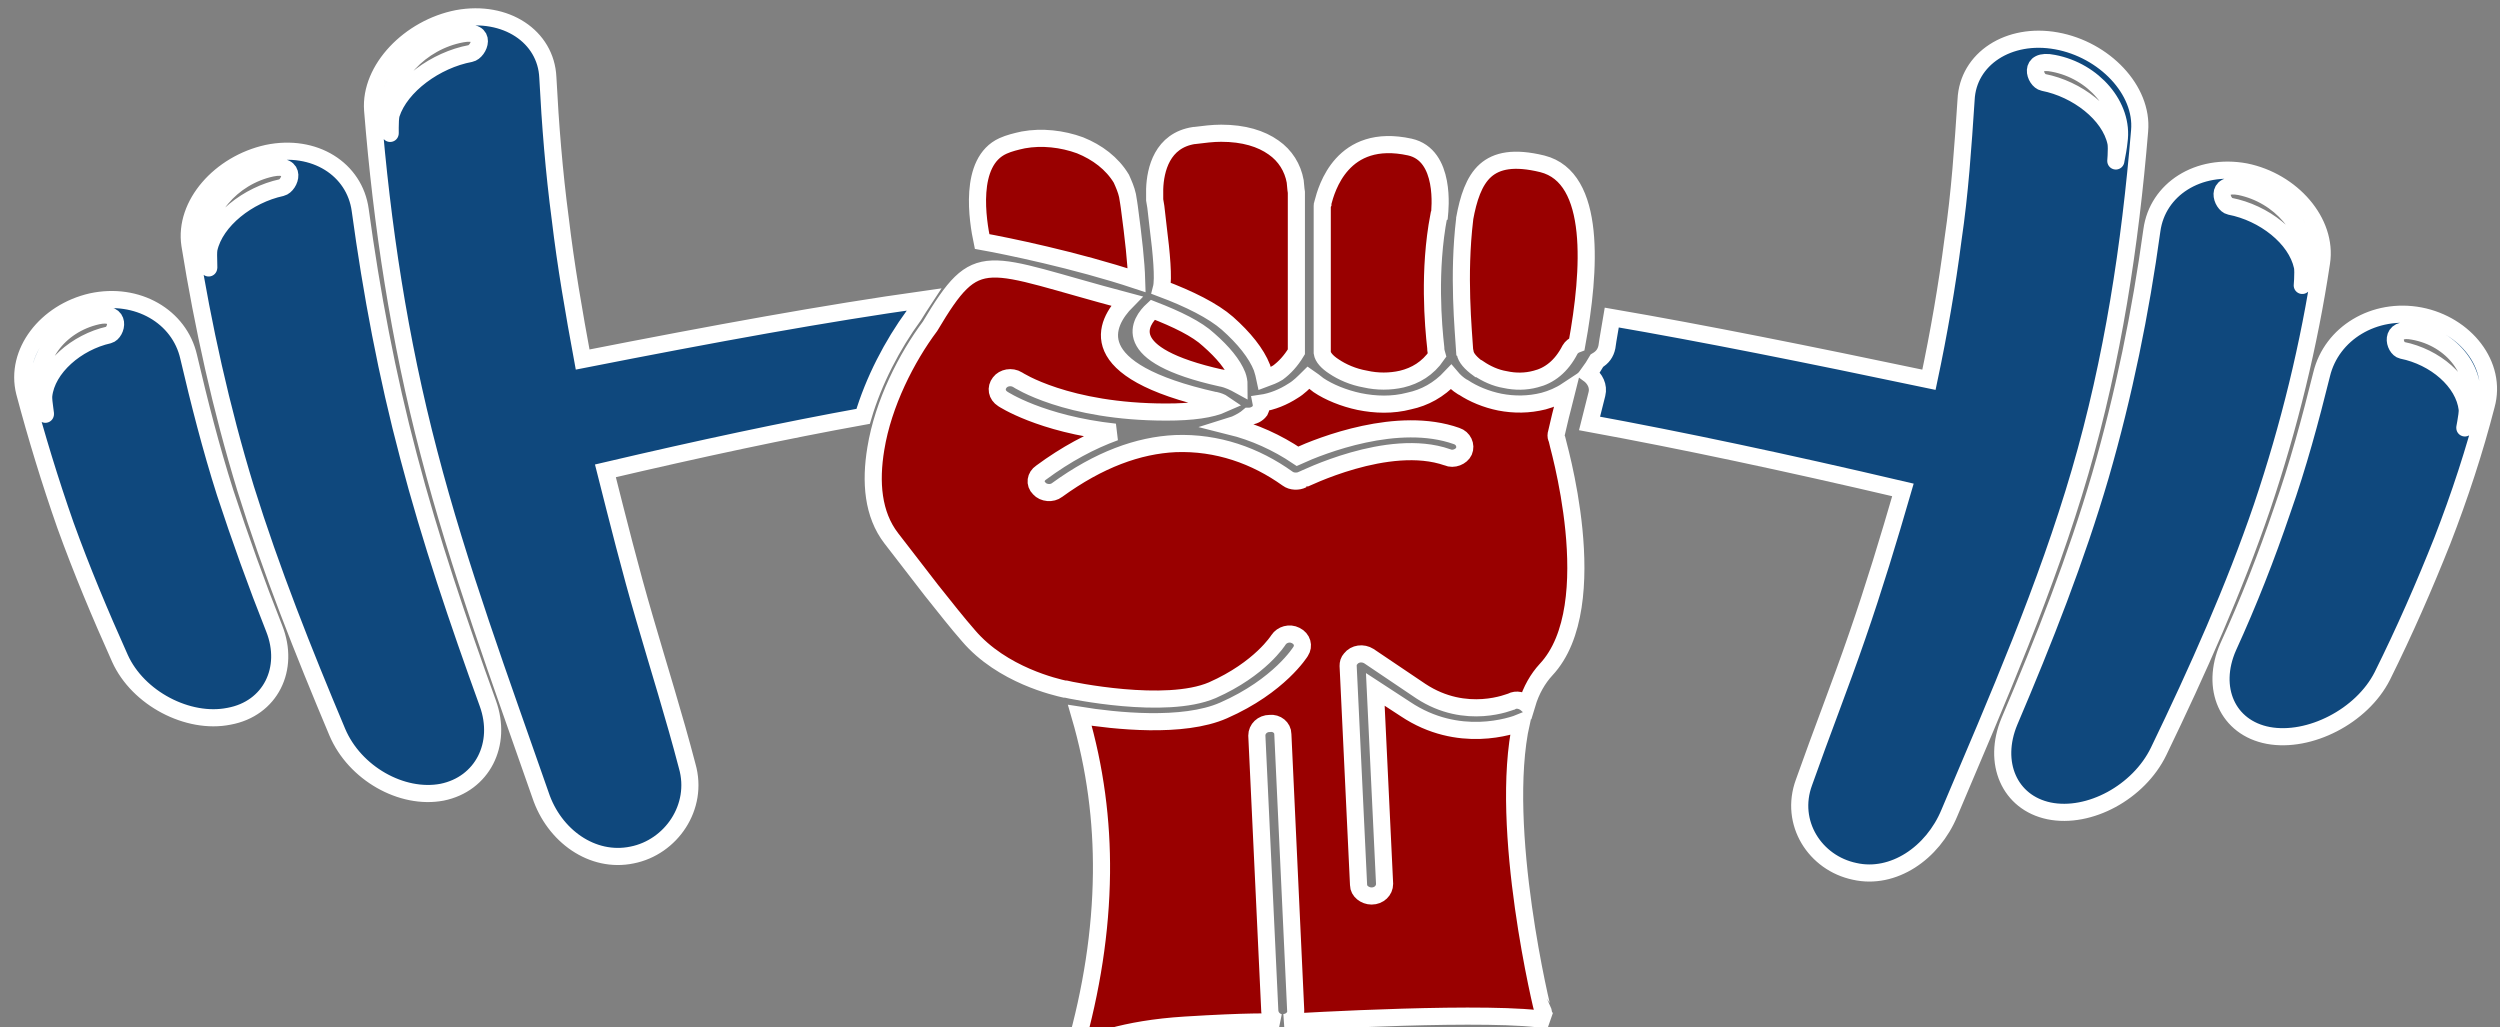 <svg width="146" height="60" viewBox="0 0 146 60" fill="none" xmlns="http://www.w3.org/2000/svg">
<rect x="0" y="0" width="146" height="60" fill="#808080" stroke="none"/>
<g clip-path="url(#clip0_6_13)">
<path d="M35.356 27.497C36.081 30.365 36.807 33.266 37.638 36.1C38.469 38.968 39.376 41.837 40.132 44.737C40.819 47.131 39.187 49.483 36.913 49.932C34.6 50.413 32.356 48.818 31.563 46.425C29.243 39.767 26.787 33.134 25.049 26.444C23.311 19.818 22.299 13.126 21.762 6.435C21.581 4.041 23.931 1.623 26.719 1.082C29.537 0.568 31.888 2.13 31.994 4.523C32.137 7.292 32.356 10.034 32.719 12.776C33.044 15.519 33.52 18.255 34.026 20.997C41.794 19.468 48.27 18.288 53.952 17.49C53.741 17.806 53.559 18.13 53.37 18.419C52.109 20.14 51.021 22.244 50.408 24.314C45.852 25.137 40.925 26.192 35.356 27.497ZM119.92 3.698C118.401 3.382 118.832 4.714 119.338 4.813C121.295 5.196 123.215 6.659 123.569 8.32C123.645 8.669 123.532 9.718 123.569 9.368C123.645 8.986 123.713 8.637 123.751 8.254C124.046 6.211 122.271 4.141 119.92 3.698ZM94.129 18.545C99.488 19.468 105.495 20.675 112.651 22.178C113.232 19.435 113.702 16.725 114.056 13.983C114.457 11.281 114.639 8.538 114.819 5.828C114.925 3.435 117.313 1.879 120.102 2.387C122.889 2.894 125.165 5.254 124.953 7.641C124.4 14.306 123.396 20.965 121.477 27.557C119.527 34.249 116.67 40.814 113.845 47.473C112.87 49.833 110.557 51.395 108.313 50.888C106.001 50.406 104.483 48.054 105.352 45.693C106.363 42.825 107.482 39.991 108.457 37.156C109.439 34.32 110.308 31.454 111.132 28.611C104.225 26.99 98.218 25.718 92.829 24.729C92.973 24.155 93.118 23.581 93.261 23.008C93.374 22.56 93.155 22.112 92.761 21.828C92.944 21.578 93.118 21.314 93.261 21.063C93.586 20.872 93.768 20.622 93.843 20.266C93.911 19.758 94.024 19.185 94.129 18.545ZM141.335 18.447C138.659 17.938 136.159 19.468 135.584 21.861C134.927 24.504 134.209 27.181 133.273 29.825C132.364 32.501 131.316 35.178 130.121 37.789C129.07 40.181 130.083 42.502 132.471 42.95C134.859 43.392 137.935 41.837 139.128 39.476C140.428 36.859 141.584 34.215 142.634 31.572C143.647 28.962 144.517 26.311 145.196 23.674C145.854 21.314 143.972 18.961 141.335 18.447ZM131.133 10.034C128.375 9.527 125.995 11.056 125.67 13.449C125.013 18.228 124.039 23.035 122.662 27.788C121.257 32.593 119.375 37.373 117.351 42.127C116.339 44.546 117.351 46.873 119.664 47.355C122.012 47.835 124.908 46.266 126.064 43.88C128.345 39.16 130.476 34.38 132.108 29.6C133.696 24.887 134.859 20.108 135.577 15.328C135.94 12.968 133.846 10.582 131.133 10.034ZM130.228 12.045C129.759 11.946 129.282 10.608 130.809 10.898C133.158 11.379 134.927 13.449 134.678 15.486C134.61 15.869 134.534 16.218 134.458 16.601C134.428 16.95 134.534 15.869 134.458 15.552C134.096 13.891 132.215 12.428 130.228 12.045ZM140.285 20.457C139.815 20.358 139.484 19.053 140.934 19.343C143.246 19.752 144.81 21.796 144.26 23.832C144.191 24.214 144.086 24.57 143.972 24.92C143.867 25.27 144.116 24.248 144.086 23.898C143.896 22.27 142.197 20.839 140.285 20.457ZM5.342 17.622C8.017 17.042 10.481 18.479 11.017 20.839C11.636 23.483 12.316 26.159 13.148 28.77C14.017 31.414 14.962 34.057 16.012 36.701C16.949 39.055 15.792 41.388 13.375 41.829C10.987 42.311 8.055 40.782 7.005 38.448C5.848 35.87 4.768 33.292 3.823 30.676C2.917 28.091 2.123 25.487 1.436 22.903C0.854 20.582 2.697 18.228 5.342 17.622ZM27.475 3.125C27.981 3.026 28.525 1.688 26.976 1.979C24.55 2.42 22.593 4.529 22.707 6.599C22.707 6.975 22.775 7.364 22.775 7.714C22.812 8.089 22.744 7.008 22.85 6.659C23.387 5.004 25.45 3.501 27.475 3.125ZM15.611 8.953C18.362 8.379 20.712 9.876 21.037 12.269C21.694 17.082 22.593 21.894 23.863 26.674C25.125 31.48 26.757 36.292 28.488 41.072C29.356 43.465 28.163 45.792 25.812 46.266C23.463 46.709 20.712 45.153 19.699 42.759C17.712 38.039 15.83 33.292 14.349 28.546C12.906 23.832 11.856 19.053 11.092 14.306C10.73 11.946 12.861 9.559 15.611 8.953ZM16.443 10.957C16.949 10.832 17.417 9.493 15.86 9.817C13.511 10.324 11.735 12.428 11.992 14.464C12.06 14.846 12.098 15.202 12.166 15.579C12.241 15.927 12.136 14.88 12.203 14.53C12.574 12.869 14.485 11.379 16.443 10.957ZM6.355 19.56C6.823 19.435 7.148 18.13 5.697 18.447C3.385 18.961 1.904 21.031 2.373 23.035C2.448 23.417 2.516 23.773 2.622 24.122C2.735 24.472 2.516 23.449 2.554 23.101C2.735 21.472 4.473 19.982 6.355 19.56Z" fill="#0F487D" stroke="white"/>
<path d="M74.918 42.875L75.669 59.02C75.708 59.37 75.384 59.693 74.985 59.719C75.783 59.66 87.442 58.986 90.465 59.594C90.285 59.502 90.18 59.376 90.143 59.184C90.104 59.152 87.479 48.341 88.849 42.176C88.307 42.4 85.178 43.483 82.079 41.41L80.318 40.261L80.86 51.621C80.86 52.004 80.537 52.327 80.101 52.327C79.709 52.327 79.34 52.036 79.34 51.687L78.731 38.889C78.731 38.73 78.761 38.605 78.875 38.479C79.123 38.156 79.596 38.097 79.949 38.321L82.974 40.36C85.636 42.116 88.231 40.968 88.268 40.968C88.555 40.81 88.916 40.902 89.172 41.126C89.42 40.294 89.818 39.621 90.285 39.113C93.813 35.35 90.902 25.621 90.902 25.589C90.865 25.497 90.865 25.371 90.902 25.272L91.044 24.665C91.15 24.183 91.33 23.55 91.511 22.816C91.082 23.1 90.608 23.298 90.143 23.424C89.277 23.642 88.412 23.642 87.592 23.484C86.795 23.324 86.042 23.008 85.463 22.625L85.395 22.592C85.14 22.434 84.93 22.242 84.741 22.018C84.02 22.784 83.199 23.226 82.296 23.418C81.326 23.674 80.318 23.642 79.378 23.45C78.475 23.259 77.61 22.902 77.001 22.493C76.79 22.334 76.61 22.177 76.421 22.051C76.136 22.334 75.85 22.625 75.527 22.816C74.947 23.193 74.3 23.457 73.653 23.55C73.684 23.708 73.653 23.834 73.578 23.992C73.436 24.183 73.188 24.308 72.932 24.308C72.713 24.5 72.428 24.658 72.134 24.79C72.029 24.824 71.954 24.856 71.848 24.889C73.255 25.239 74.587 25.846 75.774 26.645C77.173 26.005 81.642 24.249 85.064 25.463C85.456 25.589 85.643 26.005 85.494 26.355C85.351 26.671 84.884 26.869 84.523 26.705C81.071 25.497 76.099 28.011 76.061 28.011C75.813 28.136 75.444 28.136 75.195 27.952C73.323 26.611 71.089 25.813 68.644 25.906C66.485 26.005 64.184 26.837 61.731 28.618C61.446 28.843 60.942 28.81 60.694 28.526C60.4 28.242 60.475 27.82 60.799 27.602C62.273 26.513 63.717 25.747 65.116 25.239C60.761 24.764 58.565 23.298 58.565 23.298C58.211 23.074 58.135 22.658 58.384 22.342C58.602 22.051 59.076 21.958 59.429 22.177C59.429 22.177 62.28 24.064 68.111 24.064C69.651 24.064 70.736 23.905 71.457 23.582C71.315 23.484 71.134 23.424 70.991 23.39H70.953C63.108 21.635 64.507 18.889 65.8 17.582C57.376 15.351 57.128 14.335 54.315 19.055C52.953 20.876 51.577 23.556 51.148 26.203C50.825 28.15 50.968 30.031 52.051 31.437C52.81 32.427 53.675 33.542 54.39 34.466C55.179 35.456 55.933 36.413 56.549 37.113C58.527 39.443 61.731 40.142 62.168 40.242H62.236C62.483 40.307 68.065 41.483 70.802 40.307C73.616 39.06 74.662 37.37 74.662 37.37C74.873 37.053 75.309 36.928 75.669 37.113C76.061 37.304 76.166 37.726 75.956 38.044C75.956 38.044 74.73 40.05 71.457 41.489C69.081 42.539 65.079 42.097 63.063 41.773C63.966 44.868 64.357 47.931 64.326 50.994C64.289 54.412 63.747 57.818 62.777 61.238C62.739 61.304 62.71 61.33 62.71 61.396C63.574 60.914 65.591 60.089 69.223 59.865C72.857 59.64 74.226 59.673 74.692 59.706C74.406 59.607 74.195 59.389 74.157 59.065L73.399 42.954C73.399 42.571 73.721 42.248 74.157 42.248C74.557 42.202 74.918 42.492 74.918 42.875ZM72.254 21.919C71.999 21.279 71.427 20.579 70.592 19.847C69.908 19.206 68.719 18.632 67.32 18.091C66.598 18.757 65.161 20.705 71.315 22.077H71.352C71.743 22.169 72.074 22.329 72.36 22.487C72.36 22.295 72.322 22.103 72.254 21.919ZM85.538 12.79C85.14 16.11 85.463 19.265 85.538 20.513C85.538 20.513 85.568 20.539 85.568 20.573V20.605C85.606 20.889 85.893 21.213 86.329 21.529H86.366C86.795 21.82 87.336 22.077 87.908 22.169C88.487 22.295 89.097 22.295 89.676 22.137C90.473 21.945 91.187 21.404 91.692 20.414C91.766 20.289 91.909 20.163 92.09 20.097C92.88 15.787 93.241 10.369 90.075 9.569C88.412 9.161 87.411 9.378 86.757 9.953C86.073 10.559 85.749 11.609 85.538 12.758V12.79ZM77.219 12.024V20.605C77.257 20.863 77.505 21.147 77.904 21.404C78.37 21.721 79.017 22.011 79.739 22.137C80.43 22.295 81.183 22.295 81.868 22.137C82.658 21.945 83.38 21.529 83.921 20.738C83.884 20.613 83.847 20.48 83.847 20.295C83.704 19.022 83.417 15.793 84.026 12.606L84.064 12.572C84.094 12.256 84.456 9.061 82.334 8.587C78.37 7.722 77.467 11.042 77.257 11.84V11.867C77.219 11.926 77.219 11.959 77.219 12.024ZM66.381 16.368C66.35 15.312 66.199 13.94 65.951 12.084L65.914 11.834L65.846 11.418C65.771 11.074 65.628 10.751 65.486 10.434C64.944 9.537 64.087 8.896 63.078 8.487C62.032 8.104 60.843 7.972 59.76 8.17C59.332 8.263 58.933 8.361 58.58 8.52C56.525 9.444 57.106 12.922 57.354 14.104C58.753 14.355 62.822 15.187 66.381 16.368ZM73.872 22.103C74.12 22.011 74.376 21.919 74.632 21.76C75.022 21.47 75.384 21.087 75.708 20.546V11.293C75.708 11.259 75.708 11.259 75.708 11.233C75.669 11.008 75.669 10.817 75.64 10.593C75.496 9.794 75.061 9.088 74.376 8.613C73.653 8.098 72.646 7.781 71.315 7.781C70.818 7.781 70.307 7.847 69.772 7.913H69.735C67.861 8.197 67.471 9.919 67.433 11.035C67.433 11.293 67.433 11.516 67.433 11.675L67.501 12.084L67.644 13.332C67.824 14.731 67.967 16.295 67.824 16.843C69.449 17.45 70.848 18.15 71.683 18.882C72.653 19.741 73.375 20.639 73.699 21.47C73.767 21.695 73.835 21.919 73.872 22.103Z" fill="#990000" stroke="white"/>
</g>
<defs>
<clipPath id="clip0_6_13">
<rect width="146" height="60" fill="white"/>
</clipPath>
</defs>
</svg>
